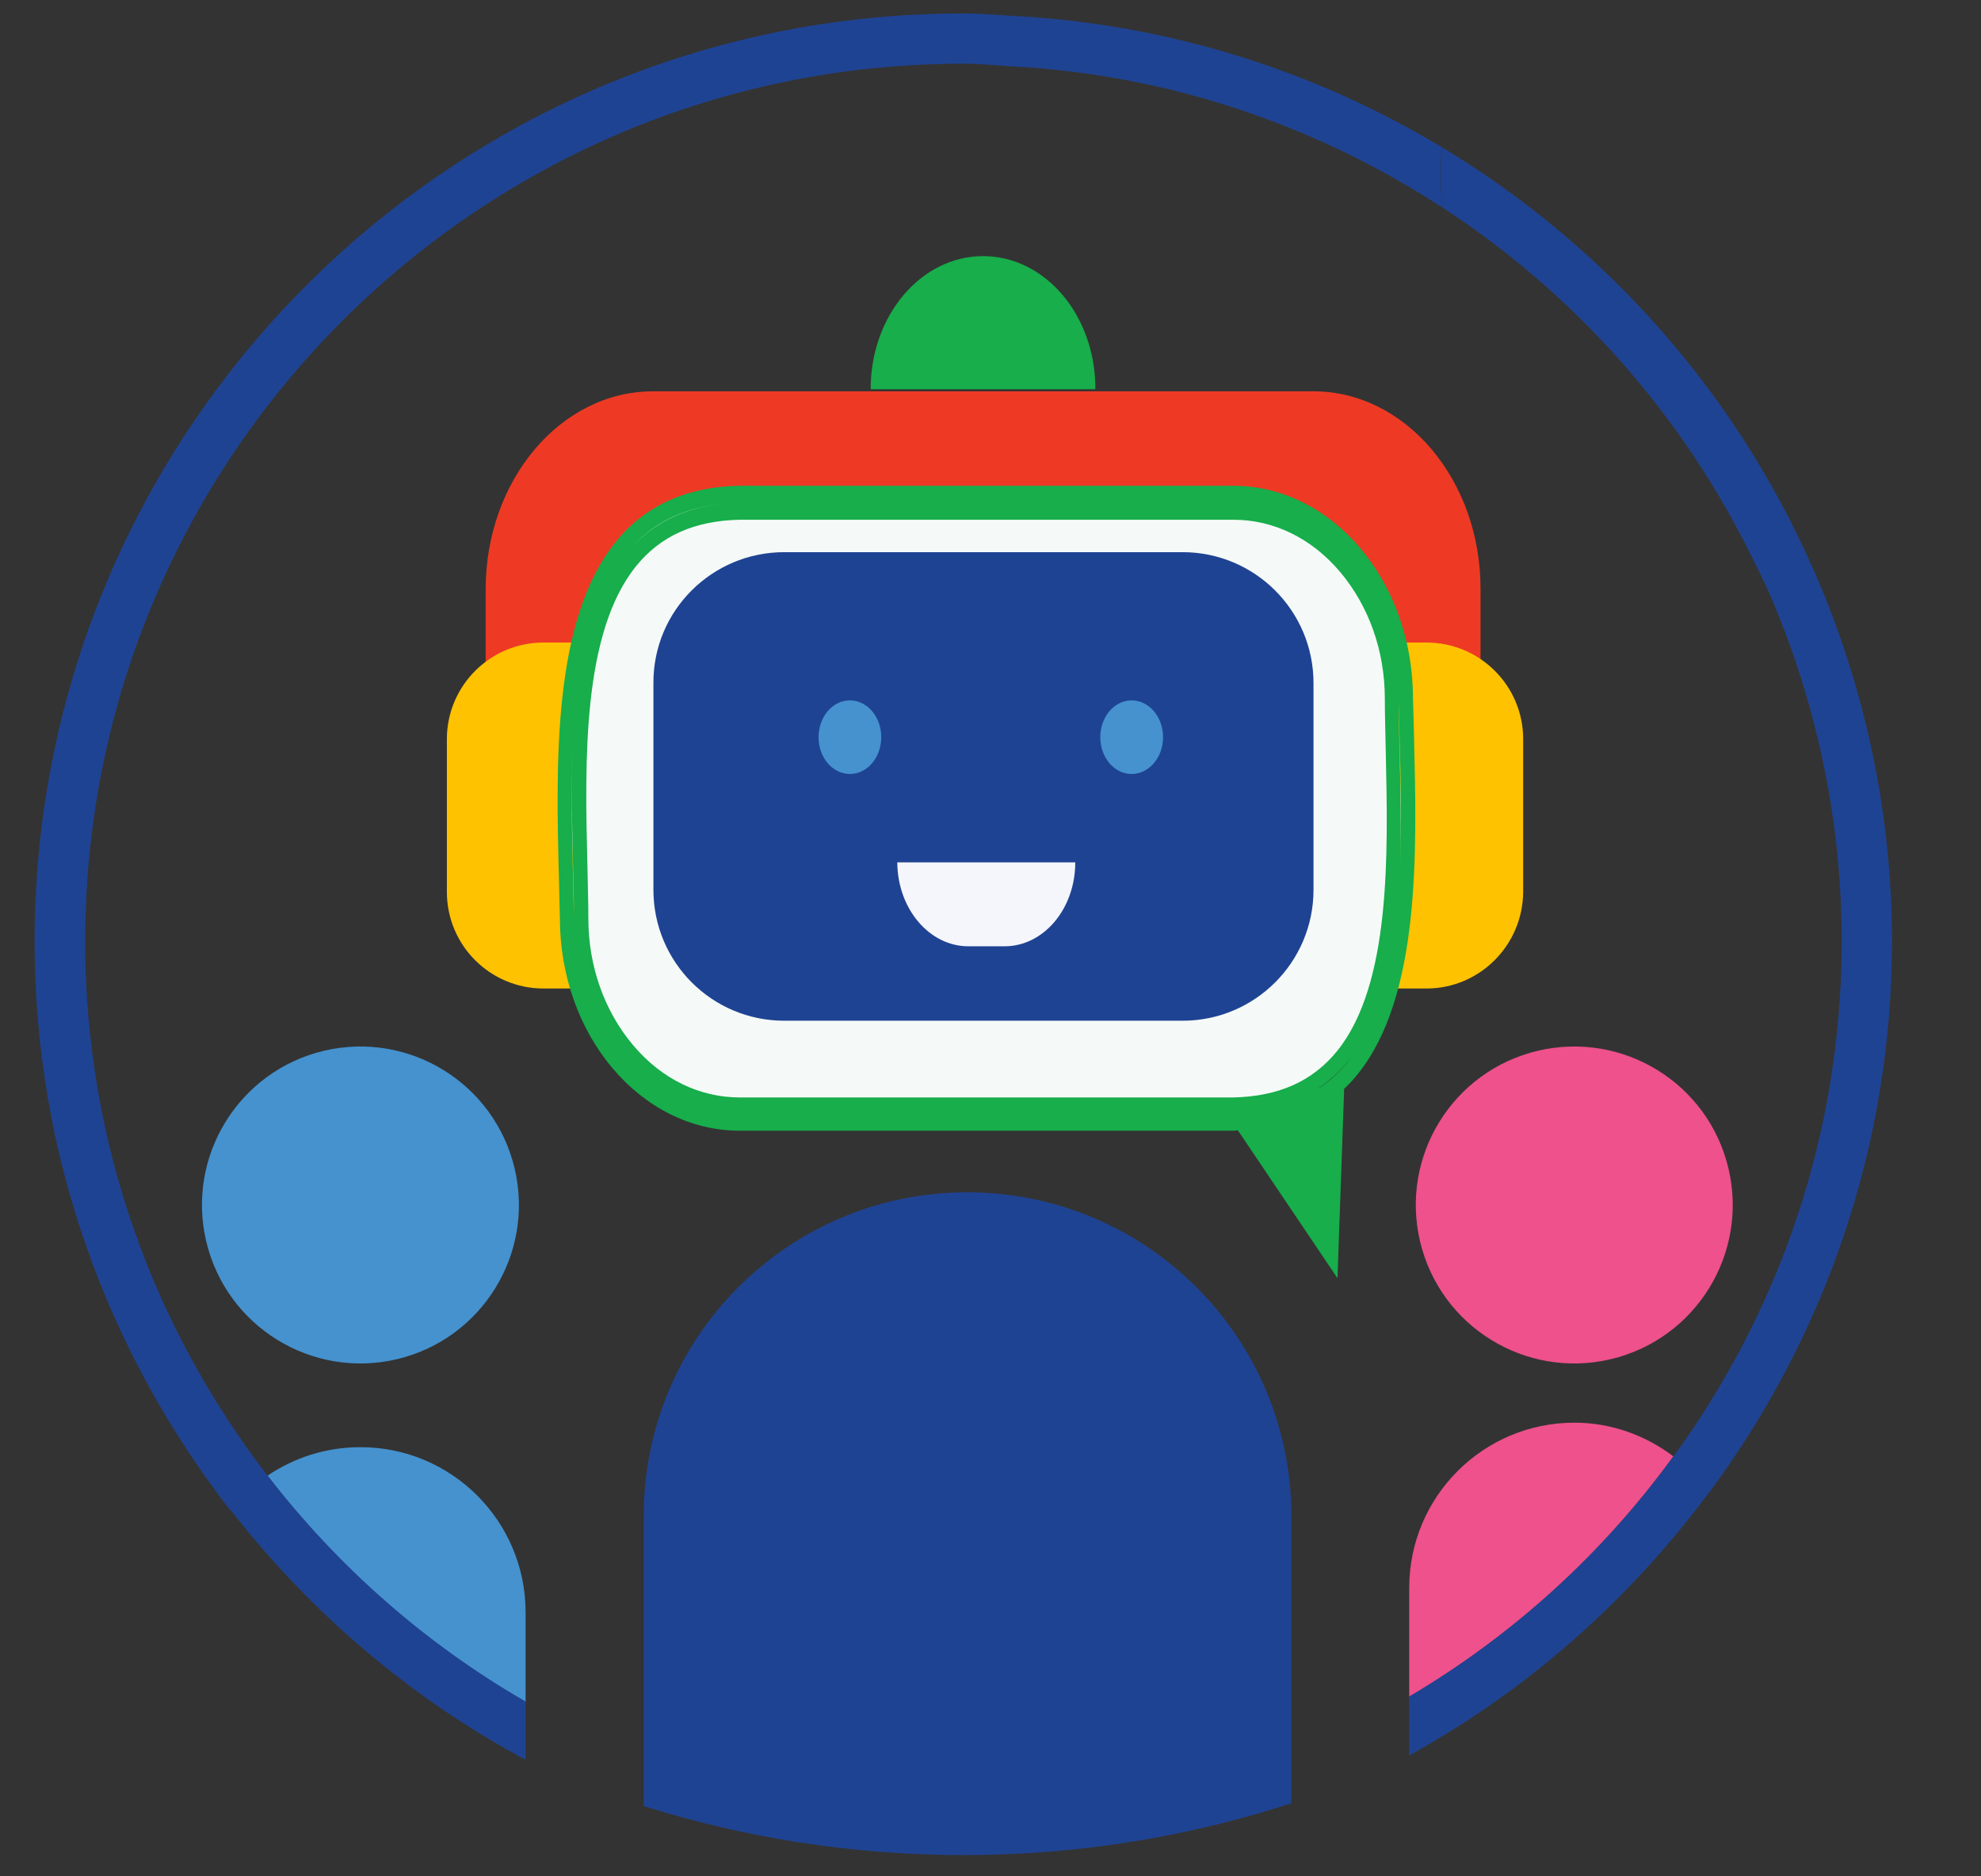 <svg width="19" height="18" viewBox="0 0 19 18" fill="none" xmlns="http://www.w3.org/2000/svg">
<rect x="0" y="0" width="19" height="18" fill="#333333" stroke="none"/>
<path d="M15.449 13.039C16.265 12.846 16.771 12.027 16.578 11.21C16.386 10.393 15.567 9.888 14.75 10.08C13.933 10.273 13.427 11.092 13.62 11.909C13.813 12.726 14.632 13.232 15.449 13.039Z" fill="#EE518B"/>
<path d="M3.807 13.039C4.623 12.846 5.129 12.027 4.936 11.21C4.743 10.393 3.925 9.888 3.108 10.08C2.291 10.273 1.785 11.092 1.978 11.909C2.171 12.726 2.99 13.232 3.807 13.039Z" fill="#4592CF"/>
<path d="M9.278 11.438C7.562 11.438 6.174 12.828 6.174 14.542V17.326C7.141 17.63 8.173 17.796 9.242 17.796C10.341 17.796 11.397 17.621 12.386 17.299V14.539C12.383 12.828 10.992 11.438 9.278 11.438Z" fill="#1F4393"/>
<path d="M10.506 3.728C10.506 3.025 10.024 2.457 9.429 2.457C8.833 2.457 8.351 3.028 8.351 3.728V3.734H10.503V3.728H10.506Z" fill="#17AE4B"/>
<path d="M12.598 3.754H6.263C5.376 3.754 4.658 4.607 4.658 5.654V7.583C4.658 8.63 5.379 9.483 6.263 9.483H12.595C13.482 9.483 14.2 8.63 14.2 7.583V5.654C14.203 4.607 13.482 3.754 12.598 3.754Z" fill="#EE3A24"/>
<path d="M13.681 9.483H5.213C4.701 9.483 4.286 9.069 4.286 8.556V7.091C4.286 6.579 4.701 6.164 5.213 6.164H13.681C14.194 6.164 14.609 6.579 14.609 7.091V8.556C14.605 9.069 14.191 9.483 13.681 9.483Z" fill="#FFC200"/>
<path d="M7.964 4.821L11.378 4.827C12.828 4.827 13.436 5.696 13.436 7.83C13.436 9.54 13.012 10.845 11.096 10.676L7.949 10.569C5.913 10.845 5.483 9.463 5.483 7.753C5.483 6.04 5.511 4.532 7.964 4.821Z" fill="#F5FAF8"/>
<path d="M7.522 5.297H11.342C12.036 5.297 12.598 5.859 12.598 6.553V8.536C12.598 9.23 12.036 9.792 11.342 9.792H7.522C6.828 9.792 6.267 9.23 6.267 8.536V6.553C6.264 5.859 6.828 5.297 7.522 5.297Z" fill="#1F4393"/>
<path d="M10.854 7.425C11.02 7.425 11.155 7.267 11.155 7.072C11.155 6.877 11.02 6.719 10.854 6.719C10.687 6.719 10.553 6.877 10.553 7.072C10.553 7.267 10.687 7.425 10.854 7.425Z" fill="#4592CF"/>
<path d="M8.151 7.425C8.318 7.425 8.452 7.267 8.452 7.072C8.452 6.877 8.318 6.719 8.151 6.719C7.985 6.719 7.851 6.877 7.851 7.072C7.851 7.267 7.985 7.425 8.151 7.425Z" fill="#4592CF"/>
<path d="M9.288 9.078H9.635C10.009 9.078 10.313 8.719 10.313 8.273H8.606C8.609 8.719 8.913 9.078 9.288 9.078Z" fill="#F5F6FC"/>
<path d="M13.562 7.067C13.559 6.941 13.556 6.816 13.552 6.699C13.552 5.575 12.779 4.66 11.827 4.66H7.092C6.586 4.669 6.184 4.851 5.904 5.201C5.296 5.953 5.333 7.331 5.361 8.44C5.364 8.566 5.367 8.691 5.37 8.808C5.37 9.932 6.144 10.847 7.095 10.847H11.83C11.845 10.847 11.858 10.844 11.873 10.844L12.828 12.262L12.892 10.445C12.938 10.402 12.981 10.356 13.021 10.306C13.626 9.554 13.589 8.176 13.562 7.067ZM6.002 5.314C6.239 5.022 6.555 4.863 6.967 4.829C6.561 4.863 6.236 5.026 5.999 5.317C5.969 5.354 5.941 5.391 5.916 5.431C5.944 5.391 5.972 5.351 6.002 5.314ZM5.505 8.808C5.502 8.688 5.499 8.566 5.496 8.437C5.487 8.034 5.474 7.592 5.493 7.162C5.477 7.549 5.487 7.939 5.496 8.302C5.502 8.48 5.505 8.652 5.505 8.808C5.505 8.857 5.508 8.906 5.508 8.952C5.508 8.903 5.505 8.857 5.505 8.808ZM12.92 10.196C12.84 10.294 12.751 10.371 12.653 10.438L12.644 10.442C12.745 10.371 12.84 10.291 12.92 10.193C12.954 10.153 12.984 10.11 13.012 10.067C12.984 10.11 12.954 10.153 12.92 10.196ZM12.825 10.082C12.588 10.374 12.263 10.518 11.83 10.528H7.095C6.709 10.528 6.343 10.35 6.07 10.024C5.797 9.699 5.643 9.269 5.643 8.811C5.643 8.652 5.637 8.48 5.634 8.302C5.609 7.307 5.582 6.073 6.101 5.431C6.337 5.139 6.663 4.995 7.095 4.986H11.83C12.217 4.986 12.582 5.164 12.855 5.489C13.129 5.815 13.282 6.244 13.282 6.702C13.282 6.862 13.288 7.034 13.291 7.212C13.313 8.203 13.341 9.441 12.825 10.082ZM13.427 8.345C13.442 7.958 13.433 7.568 13.423 7.209C13.42 7.03 13.414 6.862 13.414 6.702C13.414 6.653 13.414 6.607 13.411 6.561C13.414 6.607 13.414 6.656 13.414 6.705C13.417 6.825 13.42 6.948 13.423 7.077C13.436 7.476 13.445 7.915 13.427 8.345Z" fill="#17AE4B"/>
<path d="M16.049 13.971C15.785 13.771 15.456 13.648 15.1 13.648C14.225 13.648 13.516 14.358 13.516 15.233V16.277C14.51 15.69 15.373 14.904 16.049 13.971Z" fill="#EE518B"/>
<path d="M16.393 14.318C17.489 12.838 18.146 11.014 18.146 9.03C18.146 7.759 17.872 6.556 17.393 5.463C17.197 5.45 17.007 5.423 16.822 5.383C16.862 5.466 16.905 5.549 16.945 5.635C17.403 6.675 17.664 7.821 17.664 9.03C17.664 10.879 17.062 12.583 16.052 13.97C16.181 14.069 16.297 14.185 16.393 14.318Z" fill="#1F4393"/>
<path d="M5.041 16.327V15.467C5.041 14.592 4.332 13.883 3.457 13.883C3.125 13.883 2.821 13.984 2.566 14.156C3.239 15.031 4.077 15.771 5.041 16.327Z" fill="#4592CF"/>
<path d="M2.564 14.154C1.471 12.733 0.817 10.961 0.817 9.033C0.817 4.381 4.587 0.611 9.239 0.611C9.395 0.611 9.549 0.626 9.702 0.636C11.222 0.718 12.631 1.207 13.832 1.99C13.823 1.882 13.816 1.775 13.816 1.664C13.816 1.578 13.823 1.495 13.829 1.412C12.619 0.685 11.222 0.233 9.727 0.153C9.564 0.144 9.401 0.129 9.236 0.129C4.317 0.129 0.332 4.114 0.332 9.033C0.332 11.093 1.038 12.981 2.211 14.492C2.315 14.36 2.432 14.243 2.564 14.154Z" fill="#1F4393"/>
<path d="M2.563 14.152C2.428 14.245 2.315 14.361 2.213 14.487C2.978 15.47 3.936 16.289 5.041 16.882V16.323C4.077 15.767 3.239 15.027 2.563 14.152Z" fill="#1F4393"/>
<path d="M16.392 14.316C16.297 14.181 16.181 14.067 16.052 13.969C15.373 14.902 14.514 15.685 13.516 16.275V16.84C14.649 16.216 15.625 15.35 16.392 14.316Z" fill="#1F4393"/>
<path d="M13.832 1.414C13.826 1.497 13.82 1.58 13.82 1.666C13.82 1.776 13.826 1.884 13.835 1.991C15.116 2.826 16.153 3.999 16.823 5.387C17.01 5.427 17.2 5.455 17.394 5.467C17.391 5.461 17.387 5.452 17.384 5.445C16.642 3.76 15.392 2.354 13.832 1.414Z" fill="#1F4393"/>
</svg>
